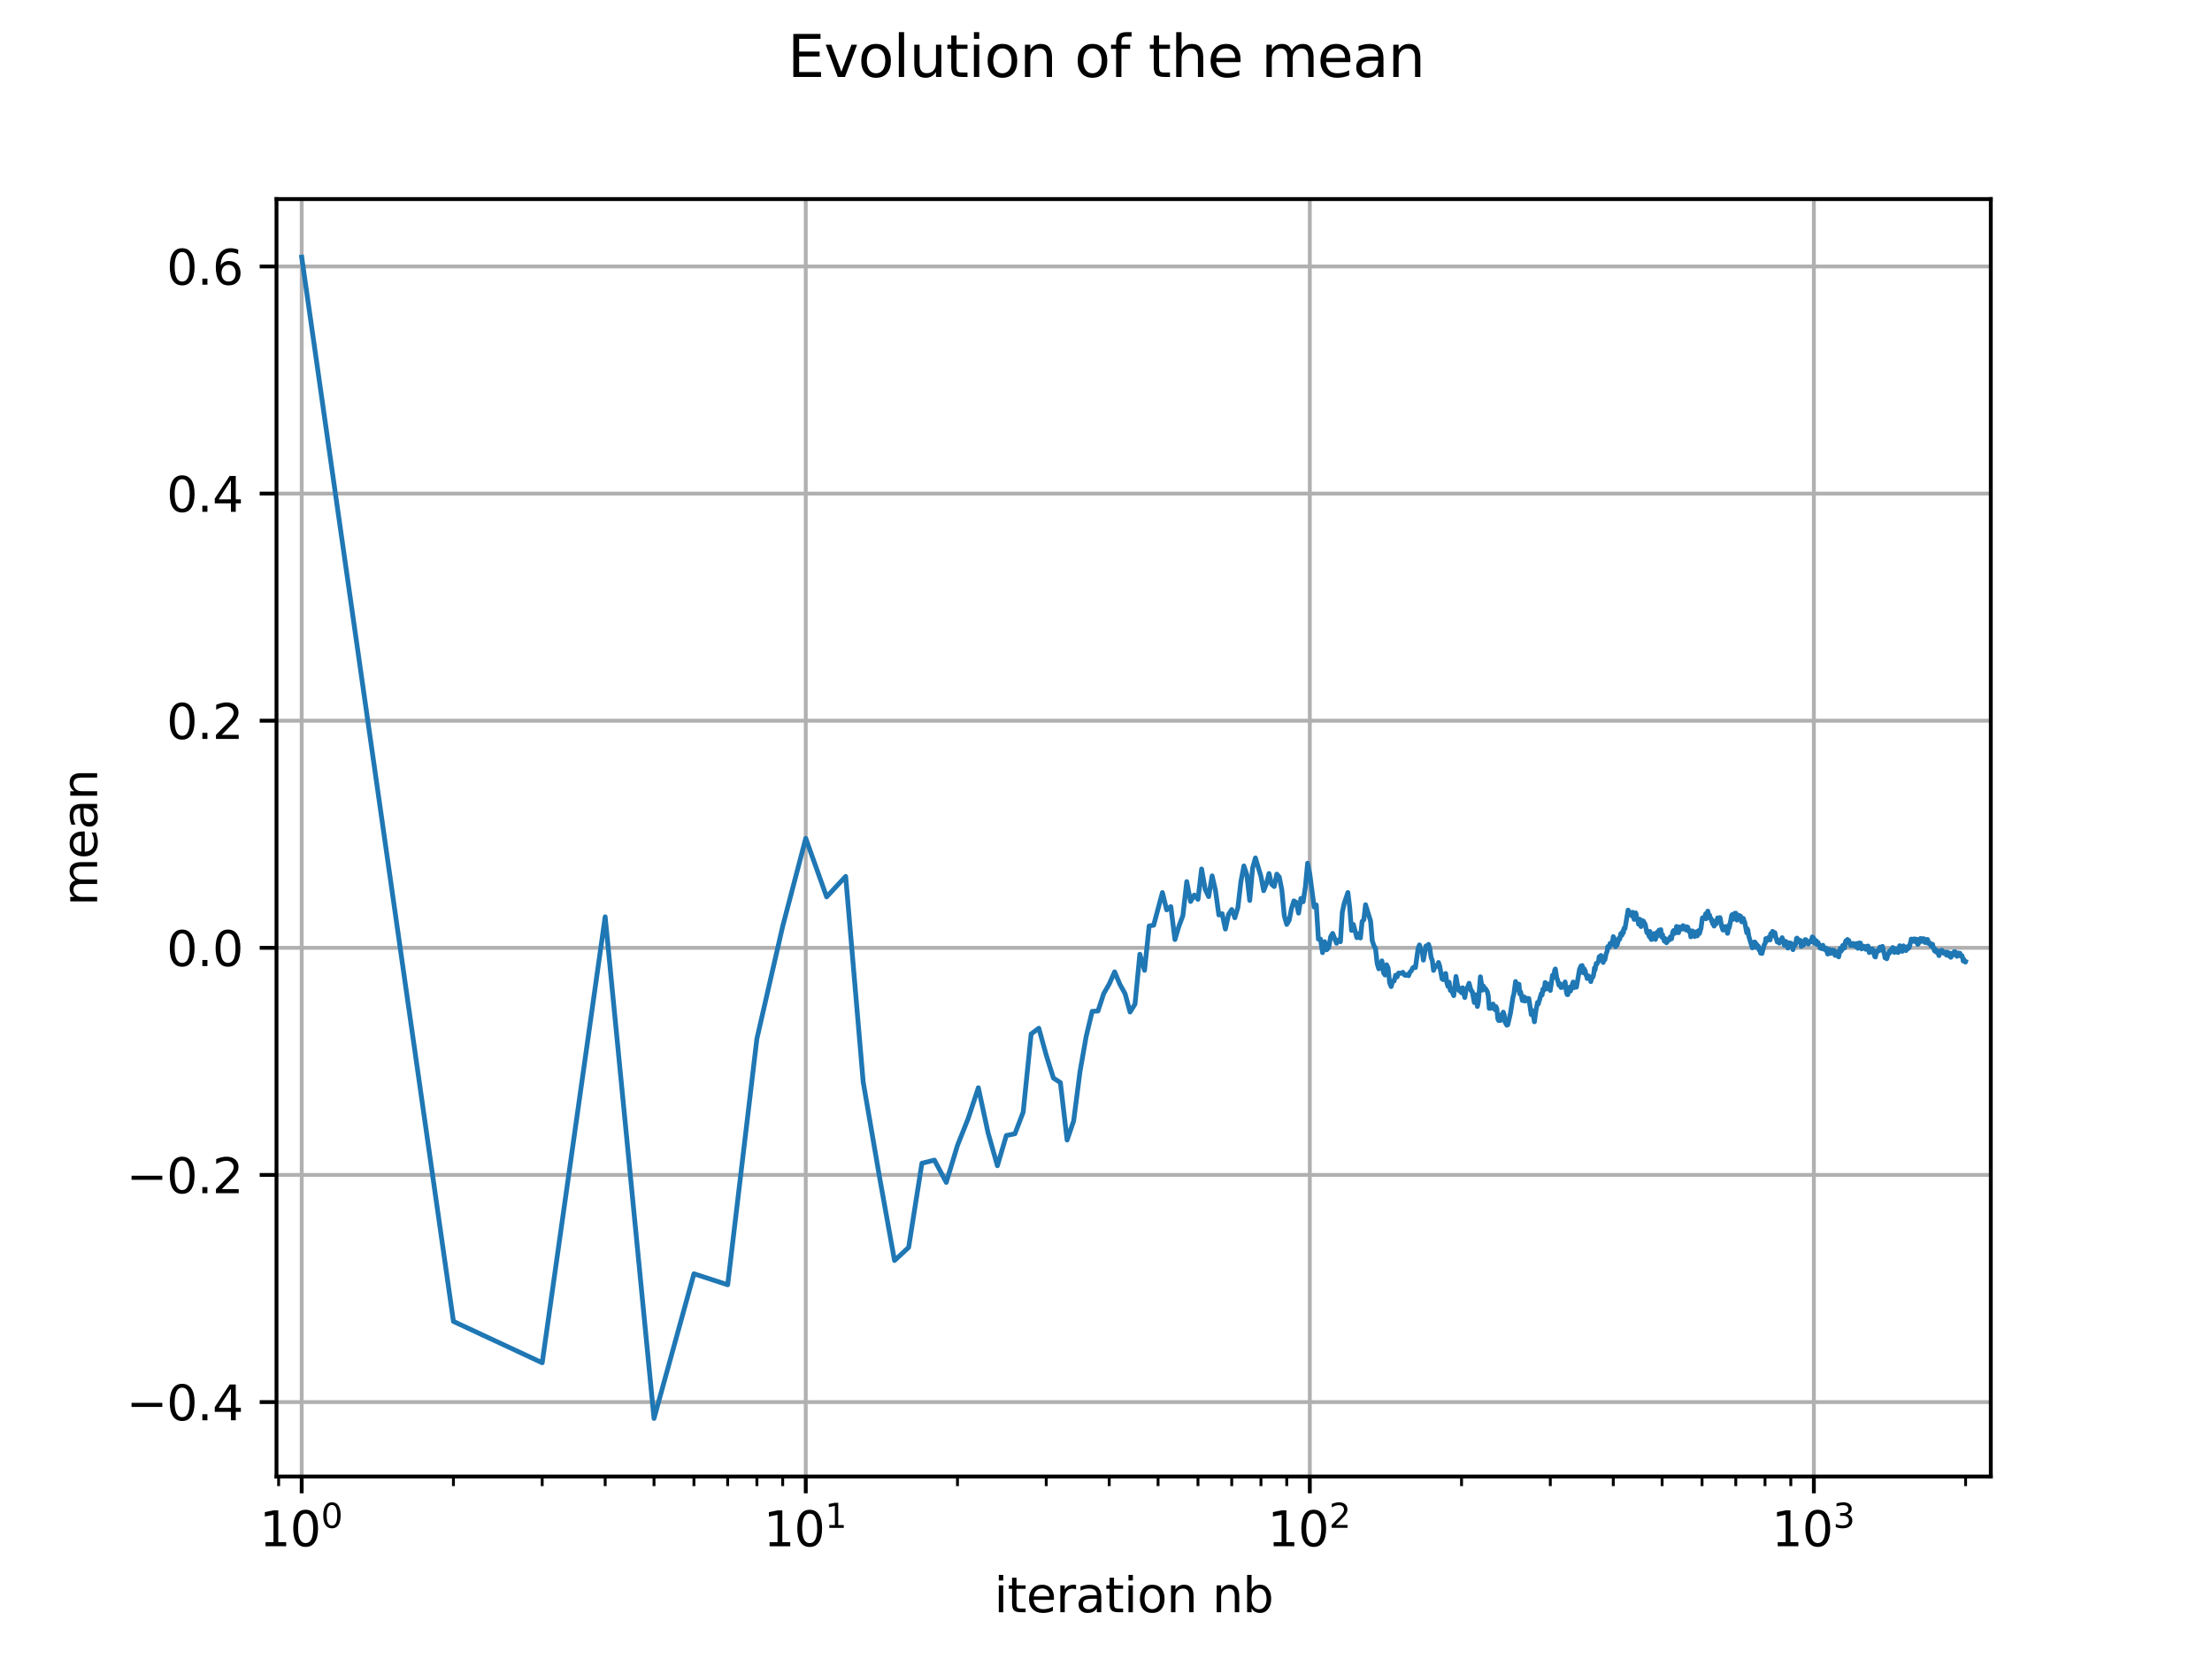 <?xml version="1.0" encoding="utf-8" standalone="no"?>
<!DOCTYPE svg PUBLIC "-//W3C//DTD SVG 1.1//EN"
  "http://www.w3.org/Graphics/SVG/1.1/DTD/svg11.dtd">
<svg xmlns:xlink="http://www.w3.org/1999/xlink" width="460.8pt" height="345.6pt" viewBox="0 0 460.8 345.6" xmlns="http://www.w3.org/2000/svg" version="1.1">
 <defs>
  <style type="text/css">*{stroke-linejoin: round; stroke-linecap: butt}</style>
 </defs>
 <g id="figure_1">
  <g id="patch_1">
   <path d="M 0 345.6 
L 460.8 345.6 
L 460.8 0 
L 0 0 
z
" style="fill: #ffffff"/>
  </g>
  <g id="axes_1">
   <g id="patch_2">
    <path d="M 57.6 307.584 
L 414.72 307.584 
L 414.72 41.472 
L 57.6 41.472 
z
" style="fill: #ffffff"/>
   </g>
   <g id="matplotlib.axis_1">
    <g id="xtick_1">
     <g id="line2d_1">
      <path d="M 62.85 307.584 
L 62.85 41.472 
" clip-path="url(#p5685f6f5e7)" style="fill: none; stroke: #b0b0b0; stroke-width: 0.8; stroke-linecap: square"/>
     </g>
     <g id="line2d_2">
      <defs>
       <path id="m22789e64f5" d="M 0 0 
L 0 3.5 
" style="stroke: #000000; stroke-width: 0.8"/>
      </defs>
      <g>
       <use xlink:href="#m22789e64f5" x="62.85" y="307.584" style="stroke: #000000; stroke-width: 0.8"/>
      </g>
     </g>
     <g id="text_1">
      <!-- $\mathdefault{10^{0}}$ -->
      <g transform="translate(54.05 322.182) scale(0.1 -0.1)">
       <defs>
        <path id="DejaVuSans-31" d="M 794 531 
L 1825 531 
L 1825 4091 
L 703 3866 
L 703 4441 
L 1819 4666 
L 2450 4666 
L 2450 531 
L 3481 531 
L 3481 0 
L 794 0 
L 794 531 
z
" transform="scale(0.016)"/>
        <path id="DejaVuSans-30" d="M 2034 4250 
Q 1547 4250 1301 3770 
Q 1056 3291 1056 2328 
Q 1056 1369 1301 889 
Q 1547 409 2034 409 
Q 2525 409 2770 889 
Q 3016 1369 3016 2328 
Q 3016 3291 2770 3770 
Q 2525 4250 2034 4250 
z
M 2034 4750 
Q 2819 4750 3233 4129 
Q 3647 3509 3647 2328 
Q 3647 1150 3233 529 
Q 2819 -91 2034 -91 
Q 1250 -91 836 529 
Q 422 1150 422 2328 
Q 422 3509 836 4129 
Q 1250 4750 2034 4750 
z
" transform="scale(0.016)"/>
       </defs>
       <use xlink:href="#DejaVuSans-31" transform="translate(0 0.766)"/>
       <use xlink:href="#DejaVuSans-30" transform="translate(63.623 0.766)"/>
       <use xlink:href="#DejaVuSans-30" transform="translate(128.203 39.047) scale(0.7)"/>
      </g>
     </g>
    </g>
    <g id="xtick_2">
     <g id="line2d_3">
      <path d="M 167.854 307.584 
L 167.854 41.472 
" clip-path="url(#p5685f6f5e7)" style="fill: none; stroke: #b0b0b0; stroke-width: 0.8; stroke-linecap: square"/>
     </g>
     <g id="line2d_4">
      <g>
       <use xlink:href="#m22789e64f5" x="167.854" y="307.584" style="stroke: #000000; stroke-width: 0.8"/>
      </g>
     </g>
     <g id="text_2">
      <!-- $\mathdefault{10^{1}}$ -->
      <g transform="translate(159.054 322.182) scale(0.1 -0.1)">
       <use xlink:href="#DejaVuSans-31" transform="translate(0 0.684)"/>
       <use xlink:href="#DejaVuSans-30" transform="translate(63.623 0.684)"/>
       <use xlink:href="#DejaVuSans-31" transform="translate(128.203 38.966) scale(0.7)"/>
      </g>
     </g>
    </g>
    <g id="xtick_3">
     <g id="line2d_5">
      <path d="M 272.857 307.584 
L 272.857 41.472 
" clip-path="url(#p5685f6f5e7)" style="fill: none; stroke: #b0b0b0; stroke-width: 0.8; stroke-linecap: square"/>
     </g>
     <g id="line2d_6">
      <g>
       <use xlink:href="#m22789e64f5" x="272.857" y="307.584" style="stroke: #000000; stroke-width: 0.8"/>
      </g>
     </g>
     <g id="text_3">
      <!-- $\mathdefault{10^{2}}$ -->
      <g transform="translate(264.057 322.182) scale(0.1 -0.1)">
       <defs>
        <path id="DejaVuSans-32" d="M 1228 531 
L 3431 531 
L 3431 0 
L 469 0 
L 469 531 
Q 828 903 1448 1529 
Q 2069 2156 2228 2338 
Q 2531 2678 2651 2914 
Q 2772 3150 2772 3378 
Q 2772 3750 2511 3984 
Q 2250 4219 1831 4219 
Q 1534 4219 1204 4116 
Q 875 4013 500 3803 
L 500 4441 
Q 881 4594 1212 4672 
Q 1544 4750 1819 4750 
Q 2544 4750 2975 4387 
Q 3406 4025 3406 3419 
Q 3406 3131 3298 2873 
Q 3191 2616 2906 2266 
Q 2828 2175 2409 1742 
Q 1991 1309 1228 531 
z
" transform="scale(0.016)"/>
       </defs>
       <use xlink:href="#DejaVuSans-31" transform="translate(0 0.766)"/>
       <use xlink:href="#DejaVuSans-30" transform="translate(63.623 0.766)"/>
       <use xlink:href="#DejaVuSans-32" transform="translate(128.203 39.047) scale(0.7)"/>
      </g>
     </g>
    </g>
    <g id="xtick_4">
     <g id="line2d_7">
      <path d="M 377.861 307.584 
L 377.861 41.472 
" clip-path="url(#p5685f6f5e7)" style="fill: none; stroke: #b0b0b0; stroke-width: 0.8; stroke-linecap: square"/>
     </g>
     <g id="line2d_8">
      <g>
       <use xlink:href="#m22789e64f5" x="377.861" y="307.584" style="stroke: #000000; stroke-width: 0.8"/>
      </g>
     </g>
     <g id="text_4">
      <!-- $\mathdefault{10^{3}}$ -->
      <g transform="translate(369.061 322.182) scale(0.1 -0.1)">
       <defs>
        <path id="DejaVuSans-33" d="M 2597 2516 
Q 3050 2419 3304 2112 
Q 3559 1806 3559 1356 
Q 3559 666 3084 287 
Q 2609 -91 1734 -91 
Q 1441 -91 1130 -33 
Q 819 25 488 141 
L 488 750 
Q 750 597 1062 519 
Q 1375 441 1716 441 
Q 2309 441 2620 675 
Q 2931 909 2931 1356 
Q 2931 1769 2642 2001 
Q 2353 2234 1838 2234 
L 1294 2234 
L 1294 2753 
L 1863 2753 
Q 2328 2753 2575 2939 
Q 2822 3125 2822 3475 
Q 2822 3834 2567 4026 
Q 2313 4219 1838 4219 
Q 1578 4219 1281 4162 
Q 984 4106 628 3988 
L 628 4550 
Q 988 4650 1302 4700 
Q 1616 4750 1894 4750 
Q 2613 4750 3031 4423 
Q 3450 4097 3450 3541 
Q 3450 3153 3228 2886 
Q 3006 2619 2597 2516 
z
" transform="scale(0.016)"/>
       </defs>
       <use xlink:href="#DejaVuSans-31" transform="translate(0 0.766)"/>
       <use xlink:href="#DejaVuSans-30" transform="translate(63.623 0.766)"/>
       <use xlink:href="#DejaVuSans-33" transform="translate(128.203 39.047) scale(0.7)"/>
      </g>
     </g>
    </g>
    <g id="xtick_5">
     <g id="line2d_9">
      <defs>
       <path id="m728a4f7a3b" d="M 0 0 
L 0 2 
" style="stroke: #000000; stroke-width: 0.6"/>
      </defs>
      <g>
       <use xlink:href="#m728a4f7a3b" x="58.045" y="307.584" style="stroke: #000000; stroke-width: 0.6"/>
      </g>
     </g>
    </g>
    <g id="xtick_6">
     <g id="line2d_10">
      <g>
       <use xlink:href="#m728a4f7a3b" x="94.459" y="307.584" style="stroke: #000000; stroke-width: 0.6"/>
      </g>
     </g>
    </g>
    <g id="xtick_7">
     <g id="line2d_11">
      <g>
       <use xlink:href="#m728a4f7a3b" x="112.95" y="307.584" style="stroke: #000000; stroke-width: 0.6"/>
      </g>
     </g>
    </g>
    <g id="xtick_8">
     <g id="line2d_12">
      <g>
       <use xlink:href="#m728a4f7a3b" x="126.069" y="307.584" style="stroke: #000000; stroke-width: 0.6"/>
      </g>
     </g>
    </g>
    <g id="xtick_9">
     <g id="line2d_13">
      <g>
       <use xlink:href="#m728a4f7a3b" x="136.244" y="307.584" style="stroke: #000000; stroke-width: 0.6"/>
      </g>
     </g>
    </g>
    <g id="xtick_10">
     <g id="line2d_14">
      <g>
       <use xlink:href="#m728a4f7a3b" x="144.559" y="307.584" style="stroke: #000000; stroke-width: 0.6"/>
      </g>
     </g>
    </g>
    <g id="xtick_11">
     <g id="line2d_15">
      <g>
       <use xlink:href="#m728a4f7a3b" x="151.588" y="307.584" style="stroke: #000000; stroke-width: 0.6"/>
      </g>
     </g>
    </g>
    <g id="xtick_12">
     <g id="line2d_16">
      <g>
       <use xlink:href="#m728a4f7a3b" x="157.678" y="307.584" style="stroke: #000000; stroke-width: 0.6"/>
      </g>
     </g>
    </g>
    <g id="xtick_13">
     <g id="line2d_17">
      <g>
       <use xlink:href="#m728a4f7a3b" x="163.049" y="307.584" style="stroke: #000000; stroke-width: 0.6"/>
      </g>
     </g>
    </g>
    <g id="xtick_14">
     <g id="line2d_18">
      <g>
       <use xlink:href="#m728a4f7a3b" x="199.463" y="307.584" style="stroke: #000000; stroke-width: 0.6"/>
      </g>
     </g>
    </g>
    <g id="xtick_15">
     <g id="line2d_19">
      <g>
       <use xlink:href="#m728a4f7a3b" x="217.953" y="307.584" style="stroke: #000000; stroke-width: 0.6"/>
      </g>
     </g>
    </g>
    <g id="xtick_16">
     <g id="line2d_20">
      <g>
       <use xlink:href="#m728a4f7a3b" x="231.072" y="307.584" style="stroke: #000000; stroke-width: 0.6"/>
      </g>
     </g>
    </g>
    <g id="xtick_17">
     <g id="line2d_21">
      <g>
       <use xlink:href="#m728a4f7a3b" x="241.248" y="307.584" style="stroke: #000000; stroke-width: 0.6"/>
      </g>
     </g>
    </g>
    <g id="xtick_18">
     <g id="line2d_22">
      <g>
       <use xlink:href="#m728a4f7a3b" x="249.562" y="307.584" style="stroke: #000000; stroke-width: 0.6"/>
      </g>
     </g>
    </g>
    <g id="xtick_19">
     <g id="line2d_23">
      <g>
       <use xlink:href="#m728a4f7a3b" x="256.592" y="307.584" style="stroke: #000000; stroke-width: 0.6"/>
      </g>
     </g>
    </g>
    <g id="xtick_20">
     <g id="line2d_24">
      <g>
       <use xlink:href="#m728a4f7a3b" x="262.681" y="307.584" style="stroke: #000000; stroke-width: 0.6"/>
      </g>
     </g>
    </g>
    <g id="xtick_21">
     <g id="line2d_25">
      <g>
       <use xlink:href="#m728a4f7a3b" x="268.052" y="307.584" style="stroke: #000000; stroke-width: 0.6"/>
      </g>
     </g>
    </g>
    <g id="xtick_22">
     <g id="line2d_26">
      <g>
       <use xlink:href="#m728a4f7a3b" x="304.466" y="307.584" style="stroke: #000000; stroke-width: 0.6"/>
      </g>
     </g>
    </g>
    <g id="xtick_23">
     <g id="line2d_27">
      <g>
       <use xlink:href="#m728a4f7a3b" x="322.957" y="307.584" style="stroke: #000000; stroke-width: 0.6"/>
      </g>
     </g>
    </g>
    <g id="xtick_24">
     <g id="line2d_28">
      <g>
       <use xlink:href="#m728a4f7a3b" x="336.076" y="307.584" style="stroke: #000000; stroke-width: 0.6"/>
      </g>
     </g>
    </g>
    <g id="xtick_25">
     <g id="line2d_29">
      <g>
       <use xlink:href="#m728a4f7a3b" x="346.251" y="307.584" style="stroke: #000000; stroke-width: 0.6"/>
      </g>
     </g>
    </g>
    <g id="xtick_26">
     <g id="line2d_30">
      <g>
       <use xlink:href="#m728a4f7a3b" x="354.566" y="307.584" style="stroke: #000000; stroke-width: 0.6"/>
      </g>
     </g>
    </g>
    <g id="xtick_27">
     <g id="line2d_31">
      <g>
       <use xlink:href="#m728a4f7a3b" x="361.595" y="307.584" style="stroke: #000000; stroke-width: 0.6"/>
      </g>
     </g>
    </g>
    <g id="xtick_28">
     <g id="line2d_32">
      <g>
       <use xlink:href="#m728a4f7a3b" x="367.685" y="307.584" style="stroke: #000000; stroke-width: 0.6"/>
      </g>
     </g>
    </g>
    <g id="xtick_29">
     <g id="line2d_33">
      <g>
       <use xlink:href="#m728a4f7a3b" x="373.056" y="307.584" style="stroke: #000000; stroke-width: 0.6"/>
      </g>
     </g>
    </g>
    <g id="xtick_30">
     <g id="line2d_34">
      <g>
       <use xlink:href="#m728a4f7a3b" x="409.47" y="307.584" style="stroke: #000000; stroke-width: 0.6"/>
      </g>
     </g>
    </g>
    <g id="text_5">
     <!-- iteration nb -->
     <g transform="translate(207.105 335.861) scale(0.1 -0.1)">
      <defs>
       <path id="DejaVuSans-69" d="M 603 3500 
L 1178 3500 
L 1178 0 
L 603 0 
L 603 3500 
z
M 603 4863 
L 1178 4863 
L 1178 4134 
L 603 4134 
L 603 4863 
z
" transform="scale(0.016)"/>
       <path id="DejaVuSans-74" d="M 1172 4494 
L 1172 3500 
L 2356 3500 
L 2356 3053 
L 1172 3053 
L 1172 1153 
Q 1172 725 1289 603 
Q 1406 481 1766 481 
L 2356 481 
L 2356 0 
L 1766 0 
Q 1100 0 847 248 
Q 594 497 594 1153 
L 594 3053 
L 172 3053 
L 172 3500 
L 594 3500 
L 594 4494 
L 1172 4494 
z
" transform="scale(0.016)"/>
       <path id="DejaVuSans-65" d="M 3597 1894 
L 3597 1613 
L 953 1613 
Q 991 1019 1311 708 
Q 1631 397 2203 397 
Q 2534 397 2845 478 
Q 3156 559 3463 722 
L 3463 178 
Q 3153 47 2828 -22 
Q 2503 -91 2169 -91 
Q 1331 -91 842 396 
Q 353 884 353 1716 
Q 353 2575 817 3079 
Q 1281 3584 2069 3584 
Q 2775 3584 3186 3129 
Q 3597 2675 3597 1894 
z
M 3022 2063 
Q 3016 2534 2758 2815 
Q 2500 3097 2075 3097 
Q 1594 3097 1305 2825 
Q 1016 2553 972 2059 
L 3022 2063 
z
" transform="scale(0.016)"/>
       <path id="DejaVuSans-72" d="M 2631 2963 
Q 2534 3019 2420 3045 
Q 2306 3072 2169 3072 
Q 1681 3072 1420 2755 
Q 1159 2438 1159 1844 
L 1159 0 
L 581 0 
L 581 3500 
L 1159 3500 
L 1159 2956 
Q 1341 3275 1631 3429 
Q 1922 3584 2338 3584 
Q 2397 3584 2469 3576 
Q 2541 3569 2628 3553 
L 2631 2963 
z
" transform="scale(0.016)"/>
       <path id="DejaVuSans-61" d="M 2194 1759 
Q 1497 1759 1228 1600 
Q 959 1441 959 1056 
Q 959 750 1161 570 
Q 1363 391 1709 391 
Q 2188 391 2477 730 
Q 2766 1069 2766 1631 
L 2766 1759 
L 2194 1759 
z
M 3341 1997 
L 3341 0 
L 2766 0 
L 2766 531 
Q 2569 213 2275 61 
Q 1981 -91 1556 -91 
Q 1019 -91 701 211 
Q 384 513 384 1019 
Q 384 1609 779 1909 
Q 1175 2209 1959 2209 
L 2766 2209 
L 2766 2266 
Q 2766 2663 2505 2880 
Q 2244 3097 1772 3097 
Q 1472 3097 1187 3025 
Q 903 2953 641 2809 
L 641 3341 
Q 956 3463 1253 3523 
Q 1550 3584 1831 3584 
Q 2591 3584 2966 3190 
Q 3341 2797 3341 1997 
z
" transform="scale(0.016)"/>
       <path id="DejaVuSans-6f" d="M 1959 3097 
Q 1497 3097 1228 2736 
Q 959 2375 959 1747 
Q 959 1119 1226 758 
Q 1494 397 1959 397 
Q 2419 397 2687 759 
Q 2956 1122 2956 1747 
Q 2956 2369 2687 2733 
Q 2419 3097 1959 3097 
z
M 1959 3584 
Q 2709 3584 3137 3096 
Q 3566 2609 3566 1747 
Q 3566 888 3137 398 
Q 2709 -91 1959 -91 
Q 1206 -91 779 398 
Q 353 888 353 1747 
Q 353 2609 779 3096 
Q 1206 3584 1959 3584 
z
" transform="scale(0.016)"/>
       <path id="DejaVuSans-6e" d="M 3513 2113 
L 3513 0 
L 2938 0 
L 2938 2094 
Q 2938 2591 2744 2837 
Q 2550 3084 2163 3084 
Q 1697 3084 1428 2787 
Q 1159 2491 1159 1978 
L 1159 0 
L 581 0 
L 581 3500 
L 1159 3500 
L 1159 2956 
Q 1366 3272 1645 3428 
Q 1925 3584 2291 3584 
Q 2894 3584 3203 3211 
Q 3513 2838 3513 2113 
z
" transform="scale(0.016)"/>
       <path id="DejaVuSans-20" transform="scale(0.016)"/>
       <path id="DejaVuSans-62" d="M 3116 1747 
Q 3116 2381 2855 2742 
Q 2594 3103 2138 3103 
Q 1681 3103 1420 2742 
Q 1159 2381 1159 1747 
Q 1159 1113 1420 752 
Q 1681 391 2138 391 
Q 2594 391 2855 752 
Q 3116 1113 3116 1747 
z
M 1159 2969 
Q 1341 3281 1617 3432 
Q 1894 3584 2278 3584 
Q 2916 3584 3314 3078 
Q 3713 2572 3713 1747 
Q 3713 922 3314 415 
Q 2916 -91 2278 -91 
Q 1894 -91 1617 61 
Q 1341 213 1159 525 
L 1159 0 
L 581 0 
L 581 4863 
L 1159 4863 
L 1159 2969 
z
" transform="scale(0.016)"/>
      </defs>
      <use xlink:href="#DejaVuSans-69"/>
      <use xlink:href="#DejaVuSans-74" transform="translate(27.783 0)"/>
      <use xlink:href="#DejaVuSans-65" transform="translate(66.992 0)"/>
      <use xlink:href="#DejaVuSans-72" transform="translate(128.516 0)"/>
      <use xlink:href="#DejaVuSans-61" transform="translate(169.629 0)"/>
      <use xlink:href="#DejaVuSans-74" transform="translate(230.908 0)"/>
      <use xlink:href="#DejaVuSans-69" transform="translate(270.117 0)"/>
      <use xlink:href="#DejaVuSans-6f" transform="translate(297.9 0)"/>
      <use xlink:href="#DejaVuSans-6e" transform="translate(359.082 0)"/>
      <use xlink:href="#DejaVuSans-20" transform="translate(422.461 0)"/>
      <use xlink:href="#DejaVuSans-6e" transform="translate(454.248 0)"/>
      <use xlink:href="#DejaVuSans-62" transform="translate(517.627 0)"/>
     </g>
    </g>
   </g>
   <g id="matplotlib.axis_2">
    <g id="ytick_1">
     <g id="line2d_35">
      <path d="M 57.6 292.075 
L 414.72 292.075 
" clip-path="url(#p5685f6f5e7)" style="fill: none; stroke: #b0b0b0; stroke-width: 0.8; stroke-linecap: square"/>
     </g>
     <g id="line2d_36">
      <defs>
       <path id="mc7c5e2a78c" d="M 0 0 
L -3.5 0 
" style="stroke: #000000; stroke-width: 0.8"/>
      </defs>
      <g>
       <use xlink:href="#mc7c5e2a78c" x="57.6" y="292.075" style="stroke: #000000; stroke-width: 0.8"/>
      </g>
     </g>
     <g id="text_6">
      <!-- −0.4 -->
      <g transform="translate(26.317 295.874) scale(0.1 -0.1)">
       <defs>
        <path id="DejaVuSans-2212" d="M 678 2272 
L 4684 2272 
L 4684 1741 
L 678 1741 
L 678 2272 
z
" transform="scale(0.016)"/>
        <path id="DejaVuSans-2e" d="M 684 794 
L 1344 794 
L 1344 0 
L 684 0 
L 684 794 
z
" transform="scale(0.016)"/>
        <path id="DejaVuSans-34" d="M 2419 4116 
L 825 1625 
L 2419 1625 
L 2419 4116 
z
M 2253 4666 
L 3047 4666 
L 3047 1625 
L 3713 1625 
L 3713 1100 
L 3047 1100 
L 3047 0 
L 2419 0 
L 2419 1100 
L 313 1100 
L 313 1709 
L 2253 4666 
z
" transform="scale(0.016)"/>
       </defs>
       <use xlink:href="#DejaVuSans-2212"/>
       <use xlink:href="#DejaVuSans-30" transform="translate(83.789 0)"/>
       <use xlink:href="#DejaVuSans-2e" transform="translate(147.412 0)"/>
       <use xlink:href="#DejaVuSans-34" transform="translate(179.199 0)"/>
      </g>
     </g>
    </g>
    <g id="ytick_2">
     <g id="line2d_37">
      <path d="M 57.6 244.761 
L 414.72 244.761 
" clip-path="url(#p5685f6f5e7)" style="fill: none; stroke: #b0b0b0; stroke-width: 0.8; stroke-linecap: square"/>
     </g>
     <g id="line2d_38">
      <g>
       <use xlink:href="#mc7c5e2a78c" x="57.6" y="244.761" style="stroke: #000000; stroke-width: 0.8"/>
      </g>
     </g>
     <g id="text_7">
      <!-- −0.2 -->
      <g transform="translate(26.317 248.561) scale(0.1 -0.1)">
       <use xlink:href="#DejaVuSans-2212"/>
       <use xlink:href="#DejaVuSans-30" transform="translate(83.789 0)"/>
       <use xlink:href="#DejaVuSans-2e" transform="translate(147.412 0)"/>
       <use xlink:href="#DejaVuSans-32" transform="translate(179.199 0)"/>
      </g>
     </g>
    </g>
    <g id="ytick_3">
     <g id="line2d_39">
      <path d="M 57.6 197.448 
L 414.72 197.448 
" clip-path="url(#p5685f6f5e7)" style="fill: none; stroke: #b0b0b0; stroke-width: 0.8; stroke-linecap: square"/>
     </g>
     <g id="line2d_40">
      <g>
       <use xlink:href="#mc7c5e2a78c" x="57.6" y="197.448" style="stroke: #000000; stroke-width: 0.8"/>
      </g>
     </g>
     <g id="text_8">
      <!-- 0.0 -->
      <g transform="translate(34.697 201.247) scale(0.1 -0.1)">
       <use xlink:href="#DejaVuSans-30"/>
       <use xlink:href="#DejaVuSans-2e" transform="translate(63.623 0)"/>
       <use xlink:href="#DejaVuSans-30" transform="translate(95.41 0)"/>
      </g>
     </g>
    </g>
    <g id="ytick_4">
     <g id="line2d_41">
      <path d="M 57.6 150.135 
L 414.72 150.135 
" clip-path="url(#p5685f6f5e7)" style="fill: none; stroke: #b0b0b0; stroke-width: 0.8; stroke-linecap: square"/>
     </g>
     <g id="line2d_42">
      <g>
       <use xlink:href="#mc7c5e2a78c" x="57.6" y="150.135" style="stroke: #000000; stroke-width: 0.8"/>
      </g>
     </g>
     <g id="text_9">
      <!-- 0.2 -->
      <g transform="translate(34.697 153.934) scale(0.1 -0.1)">
       <use xlink:href="#DejaVuSans-30"/>
       <use xlink:href="#DejaVuSans-2e" transform="translate(63.623 0)"/>
       <use xlink:href="#DejaVuSans-32" transform="translate(95.41 0)"/>
      </g>
     </g>
    </g>
    <g id="ytick_5">
     <g id="line2d_43">
      <path d="M 57.6 102.822 
L 414.72 102.822 
" clip-path="url(#p5685f6f5e7)" style="fill: none; stroke: #b0b0b0; stroke-width: 0.8; stroke-linecap: square"/>
     </g>
     <g id="line2d_44">
      <g>
       <use xlink:href="#mc7c5e2a78c" x="57.6" y="102.822" style="stroke: #000000; stroke-width: 0.8"/>
      </g>
     </g>
     <g id="text_10">
      <!-- 0.4 -->
      <g transform="translate(34.697 106.621) scale(0.1 -0.1)">
       <use xlink:href="#DejaVuSans-30"/>
       <use xlink:href="#DejaVuSans-2e" transform="translate(63.623 0)"/>
       <use xlink:href="#DejaVuSans-34" transform="translate(95.41 0)"/>
      </g>
     </g>
    </g>
    <g id="ytick_6">
     <g id="line2d_45">
      <path d="M 57.6 55.508 
L 414.72 55.508 
" clip-path="url(#p5685f6f5e7)" style="fill: none; stroke: #b0b0b0; stroke-width: 0.8; stroke-linecap: square"/>
     </g>
     <g id="line2d_46">
      <g>
       <use xlink:href="#mc7c5e2a78c" x="57.6" y="55.508" style="stroke: #000000; stroke-width: 0.8"/>
      </g>
     </g>
     <g id="text_11">
      <!-- 0.6 -->
      <g transform="translate(34.697 59.307) scale(0.1 -0.1)">
       <defs>
        <path id="DejaVuSans-36" d="M 2113 2584 
Q 1688 2584 1439 2293 
Q 1191 2003 1191 1497 
Q 1191 994 1439 701 
Q 1688 409 2113 409 
Q 2538 409 2786 701 
Q 3034 994 3034 1497 
Q 3034 2003 2786 2293 
Q 2538 2584 2113 2584 
z
M 3366 4563 
L 3366 3988 
Q 3128 4100 2886 4159 
Q 2644 4219 2406 4219 
Q 1781 4219 1451 3797 
Q 1122 3375 1075 2522 
Q 1259 2794 1537 2939 
Q 1816 3084 2150 3084 
Q 2853 3084 3261 2657 
Q 3669 2231 3669 1497 
Q 3669 778 3244 343 
Q 2819 -91 2113 -91 
Q 1303 -91 875 529 
Q 447 1150 447 2328 
Q 447 3434 972 4092 
Q 1497 4750 2381 4750 
Q 2619 4750 2861 4703 
Q 3103 4656 3366 4563 
z
" transform="scale(0.016)"/>
       </defs>
       <use xlink:href="#DejaVuSans-30"/>
       <use xlink:href="#DejaVuSans-2e" transform="translate(63.623 0)"/>
       <use xlink:href="#DejaVuSans-36" transform="translate(95.41 0)"/>
      </g>
     </g>
    </g>
    <g id="text_12">
     <!-- mean -->
     <g transform="translate(20.238 188.708) rotate(-90) scale(0.1 -0.1)">
      <defs>
       <path id="DejaVuSans-6d" d="M 3328 2828 
Q 3544 3216 3844 3400 
Q 4144 3584 4550 3584 
Q 5097 3584 5394 3201 
Q 5691 2819 5691 2113 
L 5691 0 
L 5113 0 
L 5113 2094 
Q 5113 2597 4934 2840 
Q 4756 3084 4391 3084 
Q 3944 3084 3684 2787 
Q 3425 2491 3425 1978 
L 3425 0 
L 2847 0 
L 2847 2094 
Q 2847 2600 2669 2842 
Q 2491 3084 2119 3084 
Q 1678 3084 1418 2786 
Q 1159 2488 1159 1978 
L 1159 0 
L 581 0 
L 581 3500 
L 1159 3500 
L 1159 2956 
Q 1356 3278 1631 3431 
Q 1906 3584 2284 3584 
Q 2666 3584 2933 3390 
Q 3200 3197 3328 2828 
z
" transform="scale(0.016)"/>
      </defs>
      <use xlink:href="#DejaVuSans-6d"/>
      <use xlink:href="#DejaVuSans-65" transform="translate(97.412 0)"/>
      <use xlink:href="#DejaVuSans-61" transform="translate(158.936 0)"/>
      <use xlink:href="#DejaVuSans-6e" transform="translate(220.215 0)"/>
     </g>
    </g>
   </g>
   <g id="line2d_47">
    <path d="M 62.85 53.568 
L 94.459 275.275 
L 112.95 283.892 
L 126.069 190.987 
L 136.244 295.488 
L 144.559 265.347 
L 151.588 267.644 
L 157.678 216.369 
L 163.049 192.958 
L 167.854 174.644 
L 172.2 186.836 
L 176.168 182.575 
L 179.818 225.392 
L 183.198 245.074 
L 186.344 262.587 
L 189.287 259.858 
L 192.052 242.33 
L 194.658 241.669 
L 197.124 246.317 
L 199.463 238.604 
L 201.688 233.006 
L 203.809 226.596 
L 205.836 236.006 
L 207.777 242.844 
L 209.639 236.547 
L 211.427 236.185 
L 213.148 231.671 
L 214.807 215.39 
L 216.407 214.199 
L 217.953 219.802 
L 219.448 224.587 
L 220.896 225.522 
L 222.299 237.489 
L 223.661 233.518 
L 224.983 223.243 
L 226.267 215.926 
L 227.517 210.686 
L 228.733 210.609 
L 229.918 207 
L 231.072 204.987 
L 232.198 202.451 
L 233.297 205.064 
L 234.37 206.994 
L 235.418 210.824 
L 236.443 209.171 
L 237.446 198.792 
L 238.426 202.142 
L 239.386 192.898 
L 240.327 192.739 
L 242.151 185.934 
L 243.037 189.539 
L 243.905 188.865 
L 244.758 195.73 
L 245.594 192.944 
L 246.416 190.751 
L 247.223 183.655 
L 248.016 187.803 
L 248.796 186.451 
L 249.562 187.348 
L 250.316 181.025 
L 251.058 185.255 
L 251.787 186.776 
L 252.505 182.456 
L 253.212 185.514 
L 253.909 190.6 
L 254.594 190.337 
L 255.27 193.544 
L 255.936 190.496 
L 256.592 189.464 
L 257.239 191.188 
L 257.877 189.047 
L 258.506 183.623 
L 259.126 180.387 
L 259.738 182.214 
L 260.342 187.584 
L 260.938 180.811 
L 261.527 178.72 
L 262.681 182.571 
L 263.248 185.55 
L 263.807 184.125 
L 264.36 181.964 
L 264.906 184.218 
L 265.446 184.684 
L 265.979 182.096 
L 266.506 182.71 
L 267.028 185.401 
L 267.543 190.769 
L 268.052 192.572 
L 268.556 191.745 
L 269.055 189.195 
L 269.548 187.663 
L 270.035 187.994 
L 270.518 190.224 
L 270.996 187.167 
L 271.468 187.854 
L 271.936 184.75 
L 272.399 179.814 
L 272.857 182.123 
L 273.76 188.955 
L 274.205 188.508 
L 274.646 195.64 
L 275.082 195.627 
L 275.514 198.451 
L 275.943 196.169 
L 276.367 197.86 
L 276.787 197.384 
L 277.204 195.136 
L 277.616 194.451 
L 278.431 196.5 
L 278.832 195.819 
L 279.231 196.179 
L 279.625 190.046 
L 280.017 188.204 
L 280.79 185.927 
L 281.171 189.054 
L 281.55 193.829 
L 281.925 192.573 
L 282.667 195.337 
L 283.033 194.525 
L 283.396 195.403 
L 283.757 191.954 
L 284.115 191.591 
L 284.469 188.472 
L 285.518 191.881 
L 285.862 195.94 
L 286.204 197.004 
L 286.543 197.559 
L 286.879 200.659 
L 287.213 201.818 
L 287.545 201.682 
L 287.874 200.164 
L 288.201 202.617 
L 288.526 203.115 
L 288.848 200.971 
L 289.168 201.652 
L 289.486 204.732 
L 289.801 205.521 
L 290.115 204.417 
L 290.426 204.363 
L 290.735 203.15 
L 291.042 203.505 
L 291.347 202.708 
L 291.951 202.749 
L 292.25 202.544 
L 292.547 203.089 
L 292.843 203.199 
L 293.136 202.997 
L 293.427 203.261 
L 293.717 202.515 
L 294.005 202.242 
L 294.29 201.644 
L 294.575 201.447 
L 294.857 201.568 
L 295.416 197.602 
L 295.694 196.846 
L 295.969 197.786 
L 296.243 197.97 
L 296.515 200.014 
L 297.055 197.056 
L 297.323 197.525 
L 297.588 196.728 
L 297.853 197.529 
L 298.116 199.417 
L 298.377 200.081 
L 298.637 202.157 
L 298.895 201.484 
L 299.152 201.189 
L 299.408 201.297 
L 299.662 200.497 
L 299.914 201.267 
L 300.415 203.935 
L 300.664 204.082 
L 301.157 202.788 
L 301.401 204.675 
L 301.645 205.489 
L 301.887 204.61 
L 302.127 206.323 
L 302.367 206.313 
L 302.842 207.415 
L 303.312 203.416 
L 303.777 206.119 
L 304.008 206.42 
L 304.238 205.877 
L 304.466 206.824 
L 304.694 205.767 
L 305.145 207.81 
L 305.369 206.41 
L 305.814 205.413 
L 306.035 204.832 
L 306.474 206.411 
L 306.691 206.524 
L 307.124 208.848 
L 307.338 207.208 
L 307.552 207.814 
L 307.764 209.672 
L 307.976 208.712 
L 308.396 203.483 
L 308.813 206.272 
L 309.02 205.405 
L 309.225 205.922 
L 309.43 205.922 
L 309.838 206.582 
L 310.04 207.458 
L 310.241 210.06 
L 310.641 210.031 
L 310.84 209.36 
L 311.038 209.158 
L 311.431 210.344 
L 311.626 209.69 
L 311.821 210.111 
L 312.014 212.235 
L 312.207 212.605 
L 312.399 212.275 
L 312.59 212.577 
L 312.781 211.382 
L 312.97 211.358 
L 313.159 210.85 
L 313.347 211.4 
L 313.534 212.919 
L 313.907 213.574 
L 314.092 213.489 
L 314.642 211.139 
L 315.186 207.657 
L 315.366 207.081 
L 315.724 204.462 
L 316.079 205.733 
L 316.255 206.284 
L 316.431 205.023 
L 316.606 207.048 
L 316.78 206.629 
L 317.127 208.427 
L 317.299 208.286 
L 317.471 207.643 
L 317.642 208.539 
L 317.813 208.501 
L 317.983 207.965 
L 318.488 208.019 
L 318.989 211.362 
L 319.154 210.503 
L 319.319 210.919 
L 319.647 212.86 
L 319.973 210.456 
L 320.296 208.818 
L 320.457 209.156 
L 321.095 206.967 
L 321.253 207.268 
L 321.411 206.044 
L 321.568 206.349 
L 321.724 205.873 
L 321.88 204.674 
L 322.035 204.912 
L 322.19 206.008 
L 322.344 204.939 
L 322.652 205.49 
L 322.804 205.732 
L 322.957 206.328 
L 323.41 203.155 
L 323.561 203.6 
L 323.71 203.597 
L 323.86 202.144 
L 324.008 201.855 
L 324.304 203.75 
L 324.452 204.068 
L 324.745 205.22 
L 324.891 204.867 
L 325.181 205.724 
L 325.47 205.673 
L 325.614 205.084 
L 325.757 205.552 
L 326.042 204.562 
L 326.325 206.706 
L 326.466 207.191 
L 326.607 207.202 
L 327.026 205.631 
L 327.165 206.457 
L 327.578 204.958 
L 327.716 204.569 
L 327.852 205.775 
L 328.125 204.996 
L 328.395 205.644 
L 329.065 201.83 
L 329.198 201.649 
L 329.33 201.245 
L 329.462 201.521 
L 329.594 201.132 
L 329.725 202.613 
L 329.986 201.789 
L 330.246 202.315 
L 330.375 203.113 
L 330.504 203.085 
L 330.633 203.845 
L 330.761 203.785 
L 330.889 203.291 
L 331.144 203.717 
L 331.271 203.53 
L 331.397 204.49 
L 331.649 203.515 
L 331.775 203.606 
L 331.9 203.357 
L 332.025 202.769 
L 332.149 201.634 
L 332.273 202.081 
L 332.52 200.691 
L 332.643 200.859 
L 333.011 200.219 
L 333.132 199.308 
L 333.375 199.636 
L 333.496 199.035 
L 333.616 199.288 
L 333.736 199.893 
L 333.856 199.537 
L 333.976 200.495 
L 334.214 199.443 
L 334.333 199.91 
L 334.569 198.726 
L 334.804 198.156 
L 334.921 197.195 
L 335.038 197.19 
L 335.154 197.422 
L 335.27 197.323 
L 335.386 196.569 
L 335.502 196.568 
L 335.617 196.407 
L 335.732 196.502 
L 335.847 196.744 
L 336.076 195.111 
L 336.303 195.557 
L 336.529 197.219 
L 336.642 197.119 
L 336.754 196.783 
L 336.867 196.885 
L 337.313 195.377 
L 337.423 195.641 
L 337.644 194.479 
L 337.754 194.414 
L 337.864 194.846 
L 337.974 194.561 
L 338.083 193.954 
L 338.192 194.274 
L 338.3 193.392 
L 338.409 193.526 
L 338.517 193.421 
L 339.161 189.593 
L 339.585 190.291 
L 339.691 190.106 
L 339.796 190.241 
L 339.901 190.782 
L 340.11 190.047 
L 340.318 191.09 
L 340.422 191.531 
L 340.732 190.171 
L 340.835 190.399 
L 340.937 191.55 
L 341.04 191.34 
L 341.142 191.441 
L 341.345 192.536 
L 341.447 192.311 
L 341.548 191.48 
L 341.85 193.026 
L 341.951 191.707 
L 342.051 192.451 
L 342.151 192.378 
L 342.25 191.836 
L 342.35 191.887 
L 342.745 192.603 
L 343.04 194.19 
L 343.138 194.356 
L 343.235 193.923 
L 343.527 195.006 
L 343.623 195.165 
L 343.72 194.049 
L 343.912 195.542 
L 344.008 195.716 
L 344.104 195.047 
L 344.199 195.617 
L 344.579 194.491 
L 344.674 194.51 
L 344.862 195.691 
L 344.956 195.043 
L 345.05 195.249 
L 345.237 194.171 
L 345.33 194.261 
L 345.423 194.562 
L 345.516 194.36 
L 345.608 193.762 
L 345.701 194.799 
L 345.977 193.667 
L 346.16 195.189 
L 346.343 194.714 
L 346.433 195.454 
L 346.524 195.392 
L 346.615 195.543 
L 346.705 196.06 
L 346.795 195.452 
L 347.154 196.389 
L 347.244 196.305 
L 347.422 195.782 
L 347.511 195.971 
L 347.688 195.541 
L 347.776 195.797 
L 347.952 195.179 
L 348.04 195.319 
L 348.128 195.192 
L 348.215 195.579 
L 348.476 194.108 
L 348.65 193.843 
L 348.736 193.98 
L 348.823 194.45 
L 348.995 194.298 
L 349.08 194.323 
L 349.252 192.996 
L 349.507 194.216 
L 349.592 193.772 
L 349.677 194.305 
L 349.845 193.116 
L 350.098 193.641 
L 350.265 193.282 
L 350.348 193.53 
L 350.598 192.824 
L 350.763 193.519 
L 350.846 193.014 
L 350.928 193.103 
L 351.01 193.579 
L 351.175 193.044 
L 351.338 193.775 
L 351.501 193.1 
L 351.582 193.154 
L 351.986 194.225 
L 352.066 193.9 
L 352.227 195.167 
L 352.466 193.926 
L 352.546 193.983 
L 352.625 193.964 
L 352.704 194.155 
L 352.783 194.096 
L 352.862 194.938 
L 352.941 194.508 
L 353.02 195.102 
L 353.177 194.462 
L 353.255 194.97 
L 353.489 194.072 
L 353.567 194.96 
L 353.644 194.868 
L 353.877 193.836 
L 353.954 193.986 
L 354.031 194.457 
L 354.261 193.599 
L 354.337 193.462 
L 354.642 191.21 
L 354.717 191.439 
L 354.869 191.39 
L 355.095 190.941 
L 355.17 191.048 
L 355.32 190.356 
L 355.394 191.398 
L 355.469 190.956 
L 355.543 190.922 
L 355.766 189.8 
L 355.987 190.872 
L 356.061 190.665 
L 356.135 190.627 
L 356.281 191.331 
L 356.427 191.318 
L 356.573 191.901 
L 356.646 191.671 
L 356.791 192.472 
L 356.863 192.439 
L 356.935 192.13 
L 357.079 192.916 
L 357.295 191.893 
L 357.438 192.24 
L 357.509 192.477 
L 357.793 191.227 
L 357.864 191.884 
L 358.005 191.322 
L 358.075 191.83 
L 358.146 191.737 
L 358.286 191.146 
L 358.356 191.325 
L 358.635 192.938 
L 358.912 193.749 
L 359.05 193.312 
L 359.188 193.719 
L 359.256 193.609 
L 359.325 193.015 
L 359.393 193.086 
L 359.462 193.042 
L 359.734 193.829 
L 359.869 194.437 
L 359.937 194.285 
L 360.139 192.746 
L 360.206 193.303 
L 360.273 193.102 
L 360.741 190.679 
L 360.807 190.748 
L 360.873 190.509 
L 361.005 191.52 
L 361.071 191.434 
L 361.203 191.35 
L 361.4 190.241 
L 361.465 190.275 
L 361.53 190.515 
L 361.595 190.227 
L 361.855 191.676 
L 361.985 191.054 
L 362.114 191.081 
L 362.178 190.661 
L 362.242 190.741 
L 362.562 190.819 
L 362.817 192.029 
L 362.88 191.987 
L 363.133 191.297 
L 363.196 191.38 
L 363.384 192.007 
L 363.447 192.073 
L 363.882 194.321 
L 364.006 193.498 
L 364.13 193.846 
L 364.314 195.073 
L 364.681 196.292 
L 365.045 197.451 
L 365.225 196.489 
L 365.346 196.824 
L 365.406 196.59 
L 365.465 196.245 
L 365.525 196.273 
L 365.585 196.256 
L 365.823 197.363 
L 365.882 196.98 
L 365.942 196.71 
L 366.119 197.362 
L 366.296 197.09 
L 366.472 197.931 
L 366.53 197.547 
L 366.589 197.884 
L 366.763 198.567 
L 366.88 198.041 
L 367.053 198.626 
L 367.513 196.833 
L 367.742 196.46 
L 367.855 195.519 
L 367.912 195.723 
L 367.969 195.852 
L 368.082 195.596 
L 368.138 195.943 
L 368.195 195.674 
L 368.251 195.76 
L 368.308 195.657 
L 368.476 195.235 
L 368.532 195.726 
L 368.588 195.592 
L 368.644 195.515 
L 368.755 195.793 
L 368.866 194.51 
L 368.922 194.531 
L 369.033 194.606 
L 369.088 194.553 
L 369.143 194.731 
L 369.254 194.023 
L 369.309 194.063 
L 369.528 194.925 
L 369.583 194.886 
L 369.692 194.291 
L 369.747 194.308 
L 369.964 195.42 
L 370.018 195.452 
L 370.234 196.238 
L 370.342 195.829 
L 370.396 195.884 
L 370.503 196.198 
L 370.61 196.009 
L 370.663 196.463 
L 370.717 196.362 
L 370.877 195.863 
L 370.983 195.941 
L 371.247 195.336 
L 371.457 196.054 
L 371.51 195.878 
L 371.719 196.936 
L 371.979 196.101 
L 372.031 196.386 
L 372.083 196.674 
L 372.135 196.232 
L 372.186 196.282 
L 372.238 196.336 
L 372.444 197.5 
L 372.495 197.264 
L 372.649 196.792 
L 372.7 196.414 
L 372.751 196.561 
L 372.802 196.979 
L 372.853 196.433 
L 372.904 196.84 
L 372.954 196.662 
L 373.056 197.101 
L 373.107 196.493 
L 373.157 196.617 
L 373.51 197.833 
L 373.61 197.264 
L 373.76 196.795 
L 373.81 196.805 
L 373.86 197.067 
L 373.909 196.8 
L 374.009 196.879 
L 374.256 195.48 
L 374.305 195.906 
L 374.355 195.419 
L 374.649 196.184 
L 374.796 195.801 
L 374.844 196.279 
L 374.893 195.985 
L 374.942 196.005 
L 374.99 196.404 
L 375.039 196.133 
L 375.087 195.929 
L 375.136 196.124 
L 375.233 197.162 
L 375.281 197.064 
L 375.425 196.236 
L 375.57 196.715 
L 375.617 196.471 
L 375.665 196.557 
L 375.713 196.892 
L 375.761 196.627 
L 375.809 196.399 
L 375.856 196.438 
L 375.904 196.553 
L 376.047 195.737 
L 376.094 195.858 
L 376.141 195.902 
L 376.189 195.741 
L 376.236 195.915 
L 376.283 195.923 
L 376.33 196.238 
L 376.377 196.145 
L 376.425 196.109 
L 376.519 196.351 
L 376.566 196.258 
L 376.612 196.196 
L 376.706 196.662 
L 376.753 196.453 
L 376.893 196.139 
L 377.032 196.053 
L 377.079 196.147 
L 377.171 195.958 
L 377.218 196.031 
L 377.264 195.999 
L 377.31 196.207 
L 377.356 195.912 
L 377.54 195.174 
L 377.724 195.828 
L 377.769 195.354 
L 377.815 195.608 
L 377.861 195.84 
L 377.906 195.799 
L 377.952 195.69 
L 378.088 196.522 
L 378.314 195.968 
L 378.36 195.989 
L 378.495 196.743 
L 378.54 196.299 
L 378.629 196.331 
L 378.719 196.316 
L 379.031 197.022 
L 379.164 197.491 
L 379.253 197.149 
L 379.341 197.185 
L 379.517 197.633 
L 379.649 197.221 
L 379.693 197.3 
L 379.737 196.906 
L 379.781 197.258 
L 380.042 197.727 
L 380.086 197.795 
L 380.129 197.693 
L 380.259 197.584 
L 380.345 197.464 
L 380.732 198.728 
L 380.775 198.747 
L 381.031 197.752 
L 381.074 197.785 
L 381.159 198.161 
L 381.201 198.568 
L 381.286 198.383 
L 381.328 198.412 
L 381.37 198.623 
L 381.412 197.948 
L 381.497 198.15 
L 381.581 198.192 
L 381.749 197.903 
L 381.916 198.11 
L 381.999 197.961 
L 382.041 198.016 
L 382.082 198.015 
L 382.248 198.963 
L 382.331 199.03 
L 382.455 198.666 
L 382.496 198.792 
L 382.537 198.587 
L 382.579 198.277 
L 382.62 198.366 
L 382.825 199.095 
L 382.866 199.083 
L 382.906 198.961 
L 382.947 199.13 
L 383.029 199.339 
L 383.353 197.625 
L 383.434 197.492 
L 383.555 198.134 
L 383.595 197.825 
L 383.635 197.723 
L 383.676 197.851 
L 383.716 197.907 
L 383.876 196.941 
L 383.956 197.21 
L 383.996 197.162 
L 384.035 196.98 
L 384.075 197.109 
L 384.234 197.496 
L 384.274 197.451 
L 384.432 196.206 
L 384.471 196.43 
L 384.511 196.497 
L 384.55 195.959 
L 384.629 196.228 
L 384.668 196.319 
L 384.864 195.712 
L 384.903 195.997 
L 384.981 195.872 
L 385.137 195.909 
L 385.331 196.523 
L 385.408 196.498 
L 385.486 196.969 
L 385.563 196.864 
L 385.601 196.856 
L 385.717 196.669 
L 385.793 196.955 
L 385.832 196.862 
L 385.908 196.557 
L 385.946 196.731 
L 386.023 196.753 
L 386.099 196.542 
L 386.137 196.71 
L 386.402 197.112 
L 386.44 196.932 
L 386.478 197.015 
L 386.516 197.135 
L 386.553 196.739 
L 386.591 197.202 
L 386.704 196.781 
L 386.779 196.546 
L 386.816 196.659 
L 387.041 197.546 
L 387.078 197.408 
L 387.301 196.427 
L 387.412 196.966 
L 387.56 196.453 
L 387.817 197.668 
L 387.963 197.568 
L 388.146 197.319 
L 388.255 197.108 
L 388.364 197.514 
L 388.436 197.19 
L 388.472 197.369 
L 388.508 197.307 
L 388.544 197.35 
L 388.689 197.767 
L 388.832 197.273 
L 388.868 197.316 
L 388.94 197.108 
L 389.047 197.648 
L 389.082 197.565 
L 389.118 197.547 
L 389.154 197.085 
L 389.225 197.459 
L 389.402 198.426 
L 389.579 197.744 
L 389.685 198.058 
L 389.755 197.971 
L 389.825 197.695 
L 389.86 197.988 
L 389.895 198.027 
L 389.93 197.955 
L 390.07 197.684 
L 390.209 198.499 
L 390.244 198.527 
L 390.314 198.38 
L 390.556 199.293 
L 390.59 199.06 
L 390.659 199.22 
L 390.694 199.362 
L 390.728 199.137 
L 390.9 198.317 
L 390.934 198.526 
L 390.968 198.417 
L 391.037 198.057 
L 391.105 198.198 
L 391.173 198.168 
L 391.275 197.817 
L 391.309 197.856 
L 391.343 197.797 
L 391.377 197.862 
L 391.411 198.066 
L 391.479 197.904 
L 391.614 197.302 
L 391.681 197.501 
L 391.816 197.914 
L 391.883 197.491 
L 391.95 197.587 
L 392.017 197.551 
L 392.05 197.659 
L 392.15 197.14 
L 392.25 197.925 
L 392.317 197.739 
L 392.515 198.706 
L 392.581 198.788 
L 392.68 199.522 
L 392.746 199.453 
L 392.845 199.259 
L 392.812 199.505 
L 392.878 199.285 
L 392.91 199.323 
L 392.976 199.134 
L 393.041 199.732 
L 393.107 199.591 
L 393.302 198.719 
L 393.335 198.902 
L 393.4 198.707 
L 393.432 198.732 
L 393.464 198.655 
L 393.561 198.156 
L 393.626 198.337 
L 393.691 198.471 
L 393.723 198.315 
L 393.884 198.19 
L 393.948 197.789 
L 394.012 197.886 
L 394.044 198.106 
L 394.076 197.911 
L 394.203 197.57 
L 394.267 197.646 
L 394.299 197.381 
L 394.489 198.189 
L 394.521 198.044 
L 394.553 198.233 
L 394.584 198.144 
L 394.647 198.412 
L 394.679 198.169 
L 394.71 198.16 
L 394.742 197.787 
L 394.836 197.915 
L 394.868 197.649 
L 394.93 197.82 
L 395.056 197.994 
L 395.118 198.114 
L 395.149 197.762 
L 395.212 197.859 
L 395.367 198.415 
L 395.43 198.421 
L 395.677 197.189 
L 395.708 197.253 
L 395.739 197.008 
L 395.77 197.192 
L 395.862 197.721 
L 395.893 197.661 
L 396.046 197.474 
L 396.076 197.512 
L 396.107 197.515 
L 396.199 198.164 
L 396.229 197.926 
L 396.26 197.864 
L 396.29 198.175 
L 396.32 197.873 
L 396.503 197.039 
L 396.563 197.615 
L 396.624 197.383 
L 396.654 197.278 
L 396.684 197.558 
L 396.774 197.415 
L 396.805 197.534 
L 396.895 197.478 
L 396.955 197.643 
L 397.045 198.03 
L 397.105 197.742 
L 397.194 197.513 
L 397.254 197.245 
L 397.313 197.33 
L 397.343 197.294 
L 397.462 197.655 
L 397.492 197.616 
L 397.551 197.537 
L 397.61 197.122 
L 397.669 197.341 
L 397.699 197.431 
L 397.876 196.797 
L 397.964 196.456 
L 398.11 195.834 
L 398.139 195.628 
L 398.227 195.724 
L 398.373 196.108 
L 398.431 195.823 
L 398.489 196.075 
L 398.576 195.838 
L 398.634 195.613 
L 398.691 195.752 
L 398.749 196.04 
L 398.807 195.867 
L 398.864 195.585 
L 398.893 195.717 
L 399.065 196.219 
L 399.265 195.665 
L 399.294 195.731 
L 399.493 196.723 
L 399.521 196.599 
L 399.606 196.671 
L 399.832 195.821 
L 399.86 195.942 
L 399.945 195.82 
L 400.001 195.691 
L 400.057 195.506 
L 400.085 195.722 
L 400.197 196.134 
L 400.225 195.891 
L 400.309 196.074 
L 400.476 195.528 
L 400.67 196.076 
L 400.808 195.565 
L 400.863 195.874 
L 401 196.333 
L 401.11 195.805 
L 401.137 195.926 
L 401.192 196.264 
L 401.274 196.224 
L 401.301 196.168 
L 401.328 196.239 
L 401.437 196.408 
L 401.519 195.694 
L 401.573 195.799 
L 401.817 196.55 
L 401.843 196.434 
L 402.059 196.465 
L 402.085 196.49 
L 402.246 197.09 
L 402.433 196.674 
L 402.486 196.729 
L 402.592 196.718 
L 402.751 197.476 
L 402.777 197.48 
L 402.804 197.361 
L 402.856 197.527 
L 402.962 198.044 
L 402.988 197.952 
L 403.093 198.157 
L 403.119 198.036 
L 403.172 198.002 
L 403.224 197.797 
L 403.25 197.923 
L 403.38 198.345 
L 403.485 197.989 
L 403.537 197.998 
L 403.563 198.053 
L 403.692 198.613 
L 403.796 198.585 
L 403.924 199.07 
L 403.95 198.933 
L 404.079 198.342 
L 404.104 198.433 
L 404.13 198.356 
L 404.181 198.46 
L 404.207 198.434 
L 404.232 198.526 
L 404.284 198.509 
L 404.335 198.032 
L 404.411 198.131 
L 404.487 197.937 
L 404.538 197.966 
L 404.716 198.476 
L 404.792 198.317 
L 404.817 198.358 
L 404.893 198.568 
L 404.918 198.277 
L 404.993 198.449 
L 405.018 198.452 
L 405.044 198.611 
L 405.119 198.521 
L 405.169 198.568 
L 405.269 198.424 
L 405.344 198.343 
L 405.419 198.756 
L 405.469 198.798 
L 405.494 198.976 
L 405.543 198.649 
L 405.643 198.341 
L 405.667 198.581 
L 405.717 198.857 
L 405.791 198.799 
L 405.841 198.839 
L 405.89 199.062 
L 405.939 199.012 
L 406.013 198.538 
L 406.062 198.849 
L 406.087 198.844 
L 406.111 198.532 
L 406.16 199.113 
L 406.209 199.077 
L 406.332 199.395 
L 406.405 199.421 
L 406.478 198.844 
L 406.624 199.119 
L 406.769 198.582 
L 406.866 198.72 
L 406.89 198.682 
L 407.107 198.25 
L 407.227 198.425 
L 407.298 198.276 
L 407.322 198.393 
L 407.37 198.506 
L 407.466 199.007 
L 407.489 198.876 
L 407.537 198.731 
L 407.584 198.933 
L 407.679 199.219 
L 407.727 199.092 
L 407.798 199.114 
L 407.822 199.027 
L 407.892 198.83 
L 407.963 198.539 
L 408.034 198.678 
L 408.081 198.925 
L 408.128 198.573 
L 408.151 198.577 
L 408.175 198.705 
L 408.268 198.604 
L 408.292 198.585 
L 408.315 198.686 
L 408.409 199.042 
L 408.455 198.994 
L 408.479 198.931 
L 408.502 199.015 
L 408.525 199.215 
L 408.618 199.135 
L 408.711 199.087 
L 408.873 199.56 
L 408.942 199.978 
L 408.965 200.192 
L 409.058 200.117 
L 409.081 200.163 
L 409.104 199.853 
L 409.172 200.041 
L 409.31 200.348 
L 409.401 200.26 
L 409.424 200.329 
L 409.447 200.419 
L 409.47 200.333 
" clip-path="url(#p5685f6f5e7)" style="fill: none; stroke: #1f77b4; stroke-linecap: square"/>
   </g>
   <g id="patch_3">
    <path d="M 57.6 307.584 
L 57.6 41.472 
" style="fill: none; stroke: #000000; stroke-width: 0.8; stroke-linejoin: miter; stroke-linecap: square"/>
   </g>
   <g id="patch_4">
    <path d="M 414.72 307.584 
L 414.72 41.472 
" style="fill: none; stroke: #000000; stroke-width: 0.8; stroke-linejoin: miter; stroke-linecap: square"/>
   </g>
   <g id="patch_5">
    <path d="M 57.6 307.584 
L 414.72 307.584 
" style="fill: none; stroke: #000000; stroke-width: 0.8; stroke-linejoin: miter; stroke-linecap: square"/>
   </g>
   <g id="patch_6">
    <path d="M 57.6 41.472 
L 414.72 41.472 
" style="fill: none; stroke: #000000; stroke-width: 0.8; stroke-linejoin: miter; stroke-linecap: square"/>
   </g>
  </g>
  <g id="text_13">
   <!-- Evolution of the mean -->
   <g transform="translate(164.058 16.03) scale(0.12 -0.12)">
    <defs>
     <path id="DejaVuSans-45" d="M 628 4666 
L 3578 4666 
L 3578 4134 
L 1259 4134 
L 1259 2753 
L 3481 2753 
L 3481 2222 
L 1259 2222 
L 1259 531 
L 3634 531 
L 3634 0 
L 628 0 
L 628 4666 
z
" transform="scale(0.016)"/>
     <path id="DejaVuSans-76" d="M 191 3500 
L 800 3500 
L 1894 563 
L 2988 3500 
L 3597 3500 
L 2284 0 
L 1503 0 
L 191 3500 
z
" transform="scale(0.016)"/>
     <path id="DejaVuSans-6c" d="M 603 4863 
L 1178 4863 
L 1178 0 
L 603 0 
L 603 4863 
z
" transform="scale(0.016)"/>
     <path id="DejaVuSans-75" d="M 544 1381 
L 544 3500 
L 1119 3500 
L 1119 1403 
Q 1119 906 1312 657 
Q 1506 409 1894 409 
Q 2359 409 2629 706 
Q 2900 1003 2900 1516 
L 2900 3500 
L 3475 3500 
L 3475 0 
L 2900 0 
L 2900 538 
Q 2691 219 2414 64 
Q 2138 -91 1772 -91 
Q 1169 -91 856 284 
Q 544 659 544 1381 
z
M 1991 3584 
L 1991 3584 
z
" transform="scale(0.016)"/>
     <path id="DejaVuSans-66" d="M 2375 4863 
L 2375 4384 
L 1825 4384 
Q 1516 4384 1395 4259 
Q 1275 4134 1275 3809 
L 1275 3500 
L 2222 3500 
L 2222 3053 
L 1275 3053 
L 1275 0 
L 697 0 
L 697 3053 
L 147 3053 
L 147 3500 
L 697 3500 
L 697 3744 
Q 697 4328 969 4595 
Q 1241 4863 1831 4863 
L 2375 4863 
z
" transform="scale(0.016)"/>
     <path id="DejaVuSans-68" d="M 3513 2113 
L 3513 0 
L 2938 0 
L 2938 2094 
Q 2938 2591 2744 2837 
Q 2550 3084 2163 3084 
Q 1697 3084 1428 2787 
Q 1159 2491 1159 1978 
L 1159 0 
L 581 0 
L 581 4863 
L 1159 4863 
L 1159 2956 
Q 1366 3272 1645 3428 
Q 1925 3584 2291 3584 
Q 2894 3584 3203 3211 
Q 3513 2838 3513 2113 
z
" transform="scale(0.016)"/>
    </defs>
    <use xlink:href="#DejaVuSans-45"/>
    <use xlink:href="#DejaVuSans-76" transform="translate(63.184 0)"/>
    <use xlink:href="#DejaVuSans-6f" transform="translate(122.363 0)"/>
    <use xlink:href="#DejaVuSans-6c" transform="translate(183.545 0)"/>
    <use xlink:href="#DejaVuSans-75" transform="translate(211.328 0)"/>
    <use xlink:href="#DejaVuSans-74" transform="translate(274.707 0)"/>
    <use xlink:href="#DejaVuSans-69" transform="translate(313.916 0)"/>
    <use xlink:href="#DejaVuSans-6f" transform="translate(341.699 0)"/>
    <use xlink:href="#DejaVuSans-6e" transform="translate(402.881 0)"/>
    <use xlink:href="#DejaVuSans-20" transform="translate(466.26 0)"/>
    <use xlink:href="#DejaVuSans-6f" transform="translate(498.047 0)"/>
    <use xlink:href="#DejaVuSans-66" transform="translate(559.229 0)"/>
    <use xlink:href="#DejaVuSans-20" transform="translate(594.434 0)"/>
    <use xlink:href="#DejaVuSans-74" transform="translate(626.221 0)"/>
    <use xlink:href="#DejaVuSans-68" transform="translate(665.43 0)"/>
    <use xlink:href="#DejaVuSans-65" transform="translate(728.809 0)"/>
    <use xlink:href="#DejaVuSans-20" transform="translate(790.332 0)"/>
    <use xlink:href="#DejaVuSans-6d" transform="translate(822.119 0)"/>
    <use xlink:href="#DejaVuSans-65" transform="translate(919.531 0)"/>
    <use xlink:href="#DejaVuSans-61" transform="translate(981.055 0)"/>
    <use xlink:href="#DejaVuSans-6e" transform="translate(1042.334 0)"/>
   </g>
  </g>
 </g>
 <defs>
  <clipPath id="p5685f6f5e7">
   <rect x="57.6" y="41.472" width="357.12" height="266.112"/>
  </clipPath>
 </defs>
</svg>
